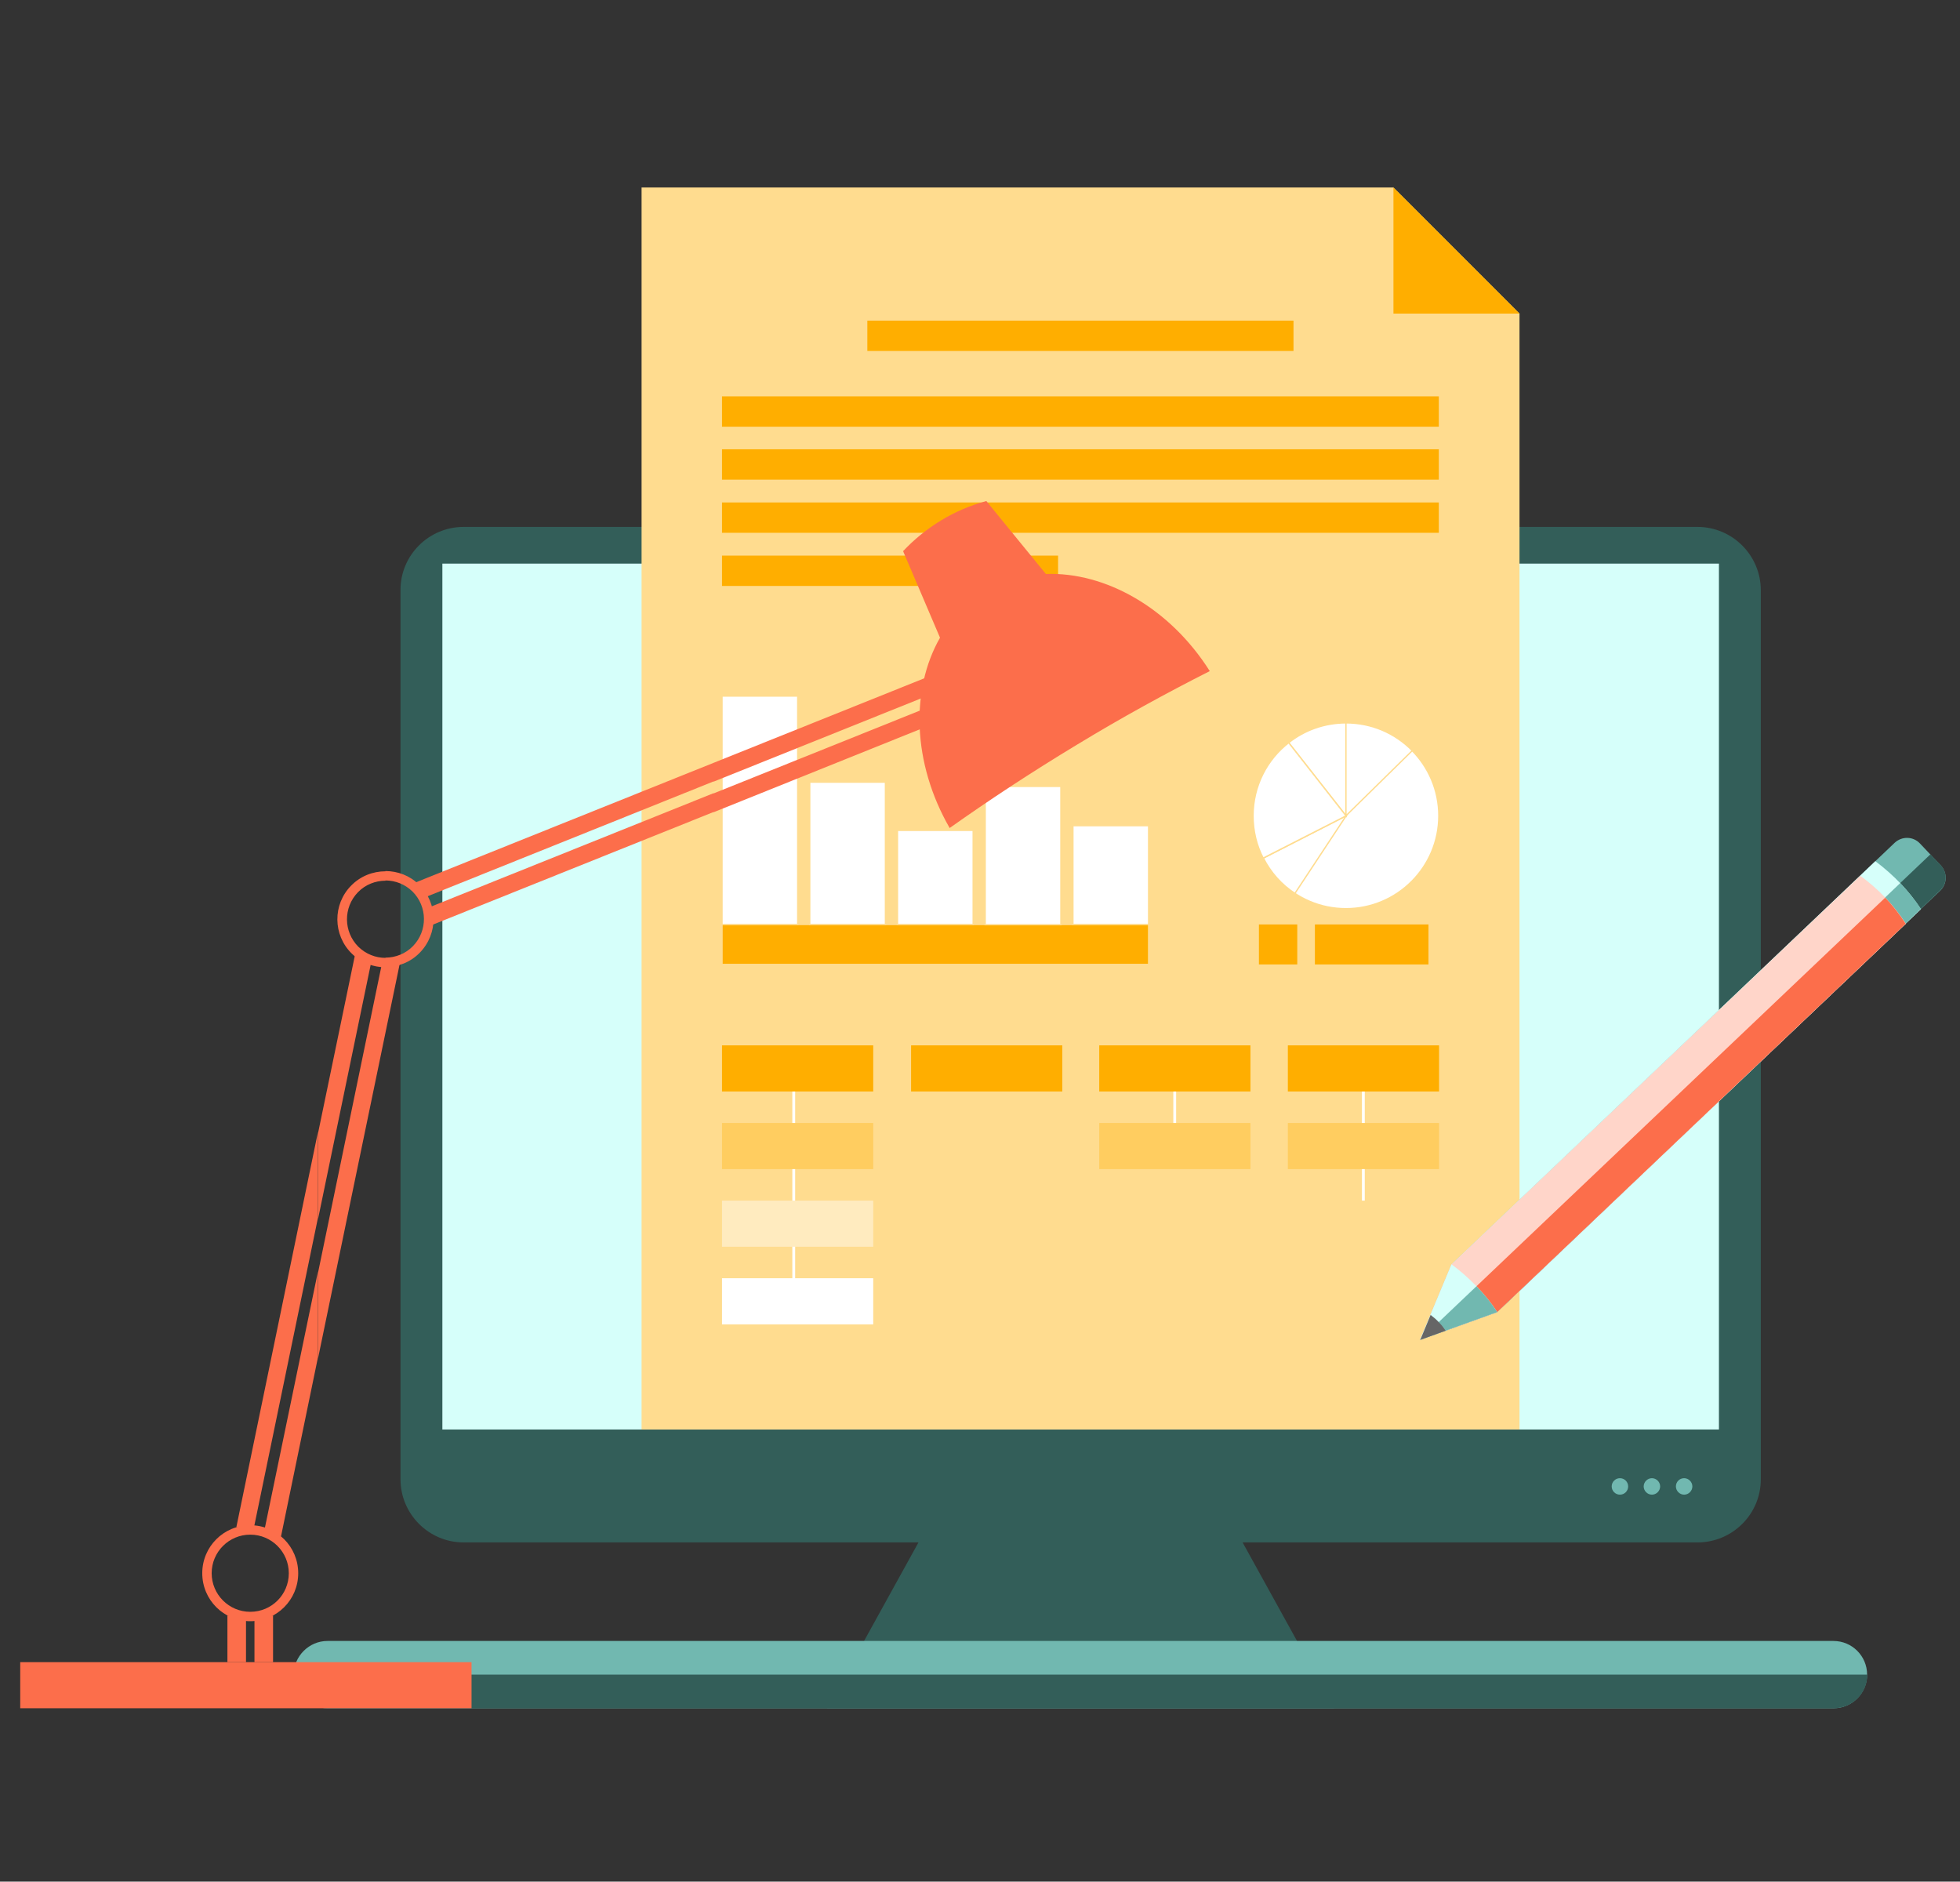 <?xml version="1.0" encoding="utf-8"?>
<!-- Generator: Adobe Illustrator 19.0.0, SVG Export Plug-In . SVG Version: 6.00 Build 0)  -->
<svg version="1.1" id="Layer_1" xmlns="http://www.w3.org/2000/svg" xmlns:xlink="http://www.w3.org/1999/xlink" x="0px" y="0px"
	 viewBox="111 -3.9 833.4 799.9" style="enable-background:new 111 -3.9 833.4 799.9;" xml:space="preserve">
<rect x="111" y="-3.9" width="833.4" height="799.9" fill="#333333" stroke="none"/>
<style type="text/css">
	.st0{fill:#335E59;}
	.st1{fill:#71B8B0;}
	.st2{fill:#D6FFFA;}
	.st3{fill:#FFDC8F;}
	.st4{fill:none;stroke:#FFFFFF;stroke-width:1.2;stroke-miterlimit:22.926;}
	.st5{fill:#FFFFFF;stroke:#FFDC8F;stroke-width:0.567;stroke-miterlimit:22.926;}
	.st6{fill:#FFAE00;stroke:#FFDC8F;stroke-width:0.567;stroke-miterlimit:22.926;}
	.st7{fill:#FFAE00;}
	.st8{fill:#FFCD60;}
	.st9{fill:#FFEBBF;}
	.st10{fill:#FFFFFF;}
	.st11{fill:#FFD5C9;}
	.st12{fill:#FC6E4B;}
	.st13{fill:#666666;}
</style>
<g id="Layer_2">
	<g id="XMLID_13_">
		<g id="XMLID_224_">
			<polygon id="XMLID_233_" class="st0" points="514.8,627.8 626.1,627.8 678.3,722.3 462.6,722.3 			"/>
			<path id="XMLID_232_" class="st0" d="M308.1,220.1h524.7c14.8,0,26.9,12.1,26.9,26.9v378c0,14.8-12.1,26.8-26.9,26.8H308.1
				c-14.8,0-26.8-12.1-26.8-26.8V247C281.2,232.2,293.3,220.1,308.1,220.1z"/>
			<g id="XMLID_228_">
				<path id="XMLID_231_" class="st1" d="M827.1,624.5c1.9,0,3.5,1.6,3.5,3.5s-1.6,3.5-3.5,3.5s-3.5-1.6-3.5-3.5
					S825.1,624.5,827.1,624.5z"/>
				<path id="XMLID_230_" class="st1" d="M813.4,624.5c1.9,0,3.5,1.6,3.5,3.5s-1.6,3.5-3.5,3.5s-3.5-1.6-3.5-3.5
					S811.5,624.5,813.4,624.5z"/>
				<ellipse id="XMLID_229_" class="st1" cx="799.8" cy="628" rx="3.5" ry="3.5"/>
			</g>
			<path id="XMLID_227_" class="st1" d="M250.2,693.7h640.4c7.9,0,14.3,6.4,14.3,14.3l0,0c0,7.9-6.4,14.3-14.3,14.3H250.2
				c-7.9,0-14.3-6.4-14.3-14.3l0,0C235.9,700.2,242.4,693.7,250.2,693.7z"/>
			<path id="XMLID_226_" class="st0" d="M905,708c0,7.9-6.4,14.3-14.3,14.3H250.2c-7.9,0-14.3-6.4-14.3-14.3H905z"/>
			<rect id="XMLID_225_" x="299.1" y="235.7" class="st2" width="542.8" height="368.1"/>
		</g>
		<g id="XMLID_186_">
			<polygon id="XMLID_223_" class="st3" points="383.8,75.8 703.5,75.8 757.1,129.4 757.1,75.8 757.1,603.8 383.8,603.8 			"/>
			<path id="XMLID_219_" class="st4" d="M690.7,450.3v66 M610.5,450.3v33 M448.5,450.3v103.5"/>
			<g id="XMLID_213_">
				<path id="XMLID_218_" class="st5" d="M683.3,303.4c21.8,0,39.5,17.7,39.5,39.5s-17.7,39.5-39.5,39.5s-39.5-17.7-39.5-39.5
					S661.5,303.4,683.3,303.4z"/>
				<path id="XMLID_217_" class="st5" d="M661.6,375.9c-5.7-3.7-10.3-8.9-13.4-15l35.2-18L661.6,375.9z"/>
				<path id="XMLID_216_" class="st5" d="M648.1,360.9c-2.8-5.4-4.3-11.5-4.3-18c0-12.6,5.9-23.9,15.2-31.1l24.4,31.1L648.1,360.9z"
					/>
				<path id="XMLID_215_" class="st5" d="M659,311.8c6.7-5.3,15.2-8.4,24.4-8.4v39.5L659,311.8z"/>
				<path id="XMLID_214_" class="st5" d="M683.3,303.4v39.5l28.2-27.7C704.3,307.9,694.4,303.4,683.3,303.4z"/>
			</g>
			<g id="XMLID_206_">
				<rect id="XMLID_212_" x="418" y="389.1" class="st6" width="181.4" height="17"/>
				<rect id="XMLID_211_" x="418" y="292" class="st5" width="32.2" height="97.1"/>
				<rect id="XMLID_210_" x="455.3" y="328.6" class="st5" width="32.2" height="60.5"/>
				<rect id="XMLID_209_" x="492.6" y="349.1" class="st5" width="32.2" height="40"/>
				<rect id="XMLID_208_" x="529.9" y="330.4" class="st5" width="32.2" height="58.8"/>
				<rect id="XMLID_207_" x="567.2" y="347.1" class="st5" width="32.2" height="42"/>
			</g>
			<rect id="XMLID_205_" x="646.3" y="389.1" class="st7" width="16.3" height="17"/>
			<rect id="XMLID_204_" x="670.1" y="389.1" class="st7" width="48.3" height="17"/>
			<g id="XMLID_197_">
				<rect id="XMLID_203_" x="479.8" y="132.4" class="st7" width="181.2" height="12.9"/>
				<rect id="XMLID_202_" x="418" y="164.6" class="st7" width="304.8" height="12.9"/>
				<rect id="XMLID_201_" x="418" y="187.1" class="st7" width="304.8" height="12.9"/>
				<rect id="XMLID_200_" x="418" y="209.7" class="st7" width="304.8" height="12.9"/>
				<rect id="XMLID_199_" x="418" y="232.3" class="st7" width="142.9" height="12.9"/>
				<polygon id="XMLID_198_" class="st7" points="703.5,129.4 757.1,129.4 703.5,75.8 				"/>
			</g>
			<rect id="XMLID_196_" x="418" y="440.5" class="st7" width="64.3" height="19.6"/>
			<rect id="XMLID_195_" x="498.4" y="440.5" class="st7" width="64.3" height="19.6"/>
			<rect id="XMLID_194_" x="578.4" y="440.5" class="st7" width="64.3" height="19.6"/>
			<rect id="XMLID_193_" x="658.6" y="440.5" class="st7" width="64.3" height="19.6"/>
			<rect id="XMLID_192_" x="418" y="473.5" class="st8" width="64.3" height="19.6"/>
			<rect id="XMLID_191_" x="418" y="506.5" class="st9" width="64.3" height="19.6"/>
			<rect id="XMLID_190_" x="418" y="539.5" class="st10" width="64.3" height="19.6"/>
			<rect id="XMLID_189_" x="578.4" y="473.5" class="st8" width="64.3" height="19.6"/>
			<rect id="XMLID_188_" x="658.6" y="473.5" class="st8" width="64.3" height="19.6"/>
			<rect id="XMLID_187_" x="658.6" y="506.5" class="st3" width="64.3" height="19.6"/>
		</g>
		<g id="XMLID_176_">
			<path id="XMLID_185_" class="st1" d="M747.6,553.9l-32.8,11.8l13.4-32.1l188.4-179.2c3.1-2.9,7.9-2.8,10.8,0.3l8.8,9.3
				c2.9,3.1,2.8,7.9-0.3,10.8L747.6,553.9z"/>
			<path id="XMLID_184_" class="st0" d="M747.6,553.9l-32.8,11.8l24-22.8l193-183.6l4.4,4.6c2.9,3.1,2.8,7.9-0.3,10.8L747.6,553.9z"
				/>
			<path id="XMLID_183_" class="st2" d="M747.6,553.9l-32.8,11.8l13.4-32.1l180.2-171.4c8,6,14.4,12.8,19.4,20.4L747.6,553.9z"/>
			<path id="XMLID_182_" class="st1" d="M747.6,553.9l-32.8,11.8l24-22.8L919,371.5c3.3,3.5,6.2,7.1,8.8,11L747.6,553.9z"/>
			<path id="XMLID_181_" class="st11" d="M747.6,553.9l-32.8,11.8l13.4-32.1L902,368.4c8.2,6,14.5,12.8,19.4,20.4L747.6,553.9z"/>
			<path id="XMLID_180_" class="st12" d="M747.6,553.9l-32.8,11.8l24-22.8l173.8-165.2c3.3,3.5,6.2,7.2,8.7,11.1L747.6,553.9z"/>
			<path id="XMLID_179_" class="st2" d="M747.6,553.9l-32.8,11.8l13.4-32.1c3.7,2.7,7.2,5.8,10.6,9.3
				C742.2,546.4,745.2,550.1,747.6,553.9z"/>
			<path id="XMLID_178_" class="st1" d="M747.6,553.9l-32.8,11.8l24-22.8C742.2,546.4,745.2,550.1,747.6,553.9z"/>
			<path id="XMLID_177_" class="st13" d="M725.7,561.8l-10.8,3.9l4.4-10.6c1.2,0.9,2.4,1.9,3.5,3.1
				C723.9,559.3,724.9,560.6,725.7,561.8z"/>
		</g>
		<g id="XMLID_14_">
			<rect id="XMLID_175_" x="119.6" y="702.7" class="st12" width="191.9" height="19.6"/>
			<path id="XMLID_172_" class="st12" d="M217.4,702.7h9.7v-19.8h-9.7h1.8v19.8H217.4z M207.7,702.7h9.7h-1.8v-19.8h1.8h-9.7V702.7z
				"/>
			<path id="XMLID_25_" class="st12" d="M246.3,573.2l34.8-168l-19-3.9l-15.8,76.2V514l23-111.1l4.5,0.9l-27.5,133V573.2z
				 M211.5,645.3l19,3.9l15.7-76.1v-36.5l-23,111.1l-4.5-0.9l27.5-133v-36.5L211.5,645.3z"/>
			<path id="XMLID_22_" class="st12" d="M542,290.1l-7.2-18l-120.4,48.3v8L537.5,279l1.7,4.3l-124.8,50.1v8L542,290.1z M414.4,320.4
				l-127.6,51.2l7.2,18l120.4-48.3v-8l-123.1,49.4l-1.7-4.3l124.8-50.1V320.4z"/>
			<path id="XMLID_21_" class="st12" d="M511.2,217.3c6.1-3.7,12.5-6.4,19.2-8.2l25.3,31c25.3-0.9,52.7,14.4,69.7,41.3
				c-18.4,9.3-37.4,19.7-56.5,31.3c-19.2,11.6-37.3,23.5-54.1,35.4c-15.9-27.6-16.7-58.9-4.1-80.9L495,230.4
				C499.7,225.4,505.1,221,511.2,217.3z"/>
			<path id="XMLID_18_" class="st12" d="M274.9,366.4c5.2,0,10.3,1.9,14.3,5.8c8.1,7.9,8.2,20.8,0.3,28.9c-4,4.1-9.3,6.1-14.6,6.1
				v-4c4.2,0,8.5-1.6,11.7-4.9c6.3-6.5,6.2-16.8-0.2-23.2c-3.2-3.1-7.3-4.7-11.5-4.7V366.4z M260.3,372.6c4-4.1,9.3-6.1,14.6-6.1v4
				c-4.2,0-8.5,1.6-11.7,4.9c-6.3,6.5-6.2,16.8,0.2,23.2c3.2,3.1,7.3,4.7,11.5,4.7v4c-5.2,0-10.3-1.9-14.3-5.8
				C252.5,393.6,252.4,380.6,260.3,372.6z"/>
			<path id="XMLID_15_" class="st12" d="M217.4,644.5c11.3,0,20.4,9.1,20.4,20.4c0,11.3-9.1,20.4-20.4,20.4l0,0v-4l0,0
				c9.1,0,16.4-7.3,16.4-16.4c0-9-7.3-16.4-16.4-16.4l0,0V644.5L217.4,644.5z M217.4,685.3c-11.3,0-20.4-9.1-20.4-20.4
				c0-11.3,9.1-20.4,20.4-20.4v4c-9,0-16.4,7.3-16.4,16.4c0,9,7.3,16.4,16.4,16.4V685.3z"/>
		</g>
	</g>
</g>
</svg>
